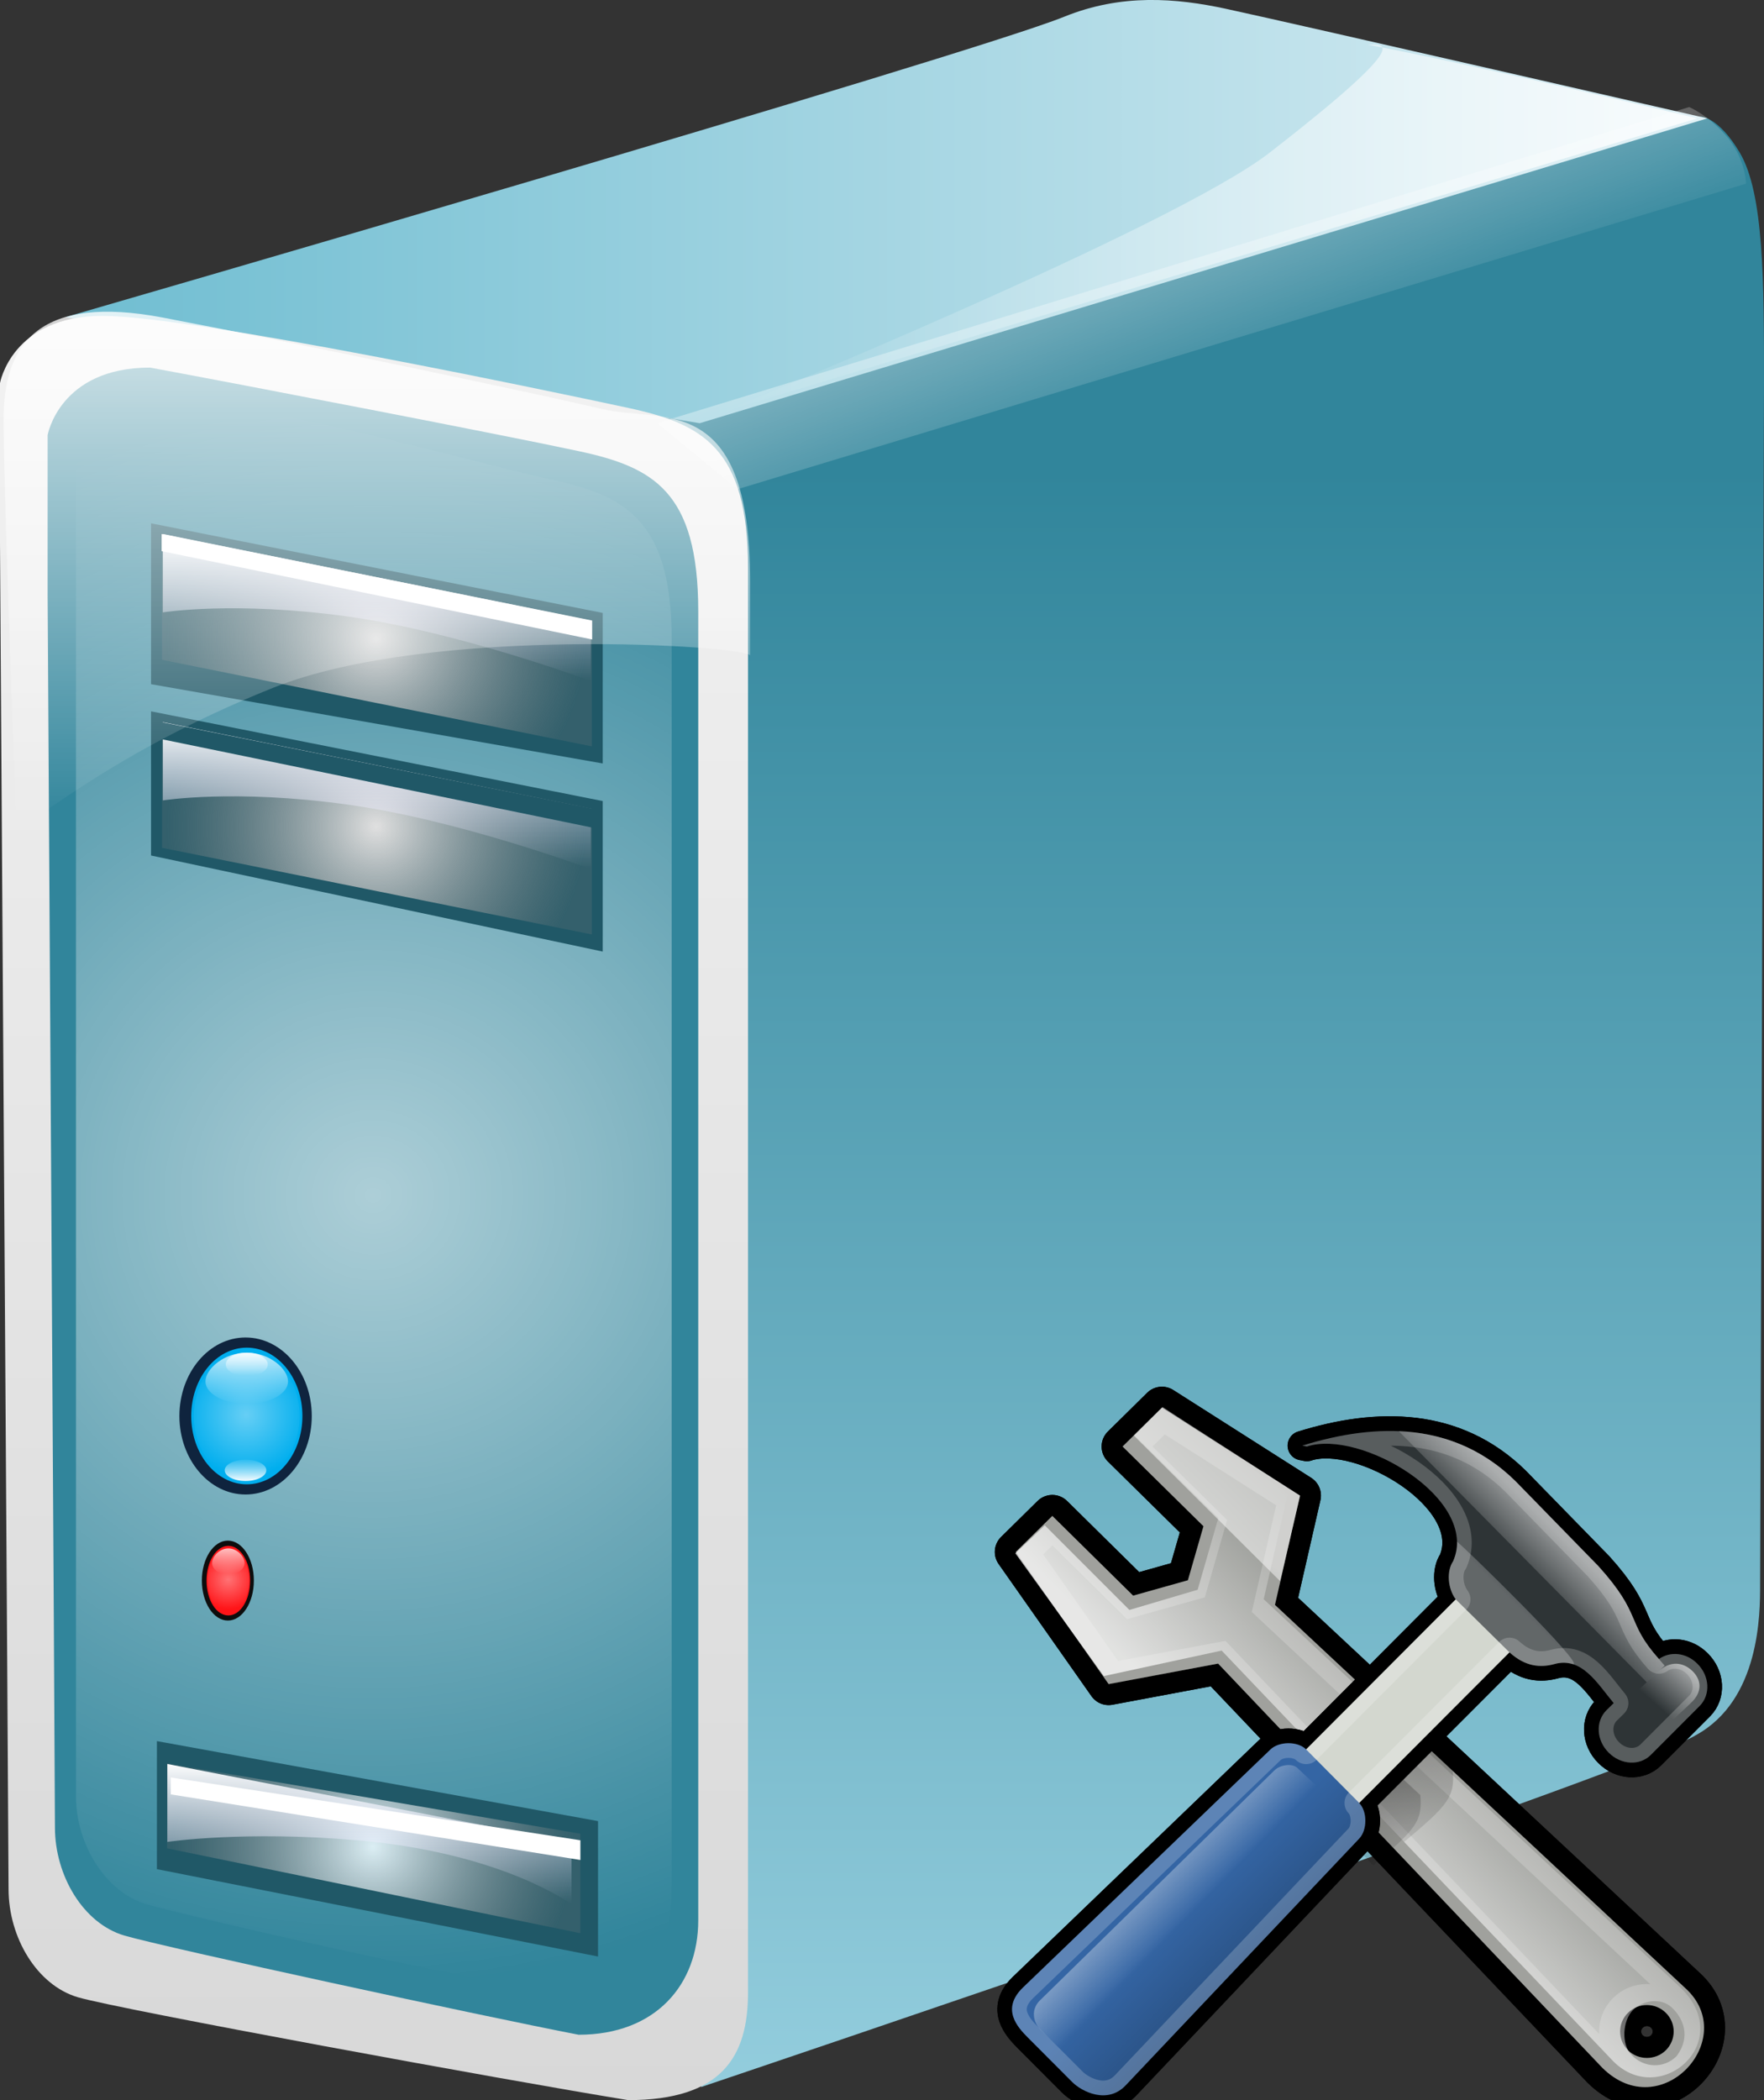<?xml version="1.0" encoding="utf-8"?>
<!-- Generator: Adobe Illustrator 15.1.0, SVG Export Plug-In . SVG Version: 6.00 Build 0)  -->
<!DOCTYPE svg PUBLIC "-//W3C//DTD SVG 1.1//EN" "http://www.w3.org/Graphics/SVG/1.1/DTD/svg11.dtd">
<svg version="1.1" id="Layer_1" xmlns="http://www.w3.org/2000/svg" xmlns:xlink="http://www.w3.org/1999/xlink" x="0px" y="0px"
	 width="59.528px" height="70.866px" viewBox="391.234 262.242 59.528 70.866"
	 enable-background="new 391.234 262.242 59.528 70.866" xml:space="preserve">
<rect x="391.234" y="262.242" width="59.528" height="70.866" fill="#333333" stroke="none"/>
<symbol  id="glyph0-6" viewBox="0 0 0 0">
	<path fill="#26FF3C" d="M0,0"/>
</symbol>
<g id="surface51">
	
		<linearGradient id="SVGID_1_" gradientUnits="userSpaceOnUse" x1="91.764" y1="121.59" x2="91.764" y2="27.785" gradientTransform="matrix(0.709 0 0 -0.709 362.335 352.361)">
		<stop  offset="0.18" style="stop-color:#31859B"/>
		<stop  offset="1" style="stop-color:#93CDDD"/>
	</linearGradient>
	<path fill="url(#SVGID_1_)" d="M403.994,278.509c0.665-0.325,44.64-12.332,44.64-12.332s0.589,0,1.307,1.211
		c0.821,1.376,0.821,4.377,0.821,7.779c0,1.407-0.131,39.581-0.131,40.549c0,0.976,0,3.892-2.172,5.079
		c-1.889,1.19-33.563,11.871-33.563,11.871L403.994,278.509z"/>
	
		<linearGradient id="SVGID_2_" gradientUnits="userSpaceOnUse" x1="58.063" y1="111.705" x2="136.241" y2="111.705" gradientTransform="matrix(0.709 0 0 -0.709 352.282 348.56)">
		<stop  offset="0" style="stop-color:#6FBDD1"/>
		<stop  offset="1" style="stop-color:#DBEEF4"/>
	</linearGradient>
	<path fill="url(#SVGID_2_)" d="M393.437,272.945c0,0,30.434-8.814,33.711-10.139c1.929-0.782,3.766-0.633,5.467-0.265
		c2.466,0.534,16.234,3.695,16.234,3.695l-34.003,10.287L393.437,272.945z"/>
	
		<linearGradient id="SVGID_3_" gradientUnits="userSpaceOnUse" x1="75.726" y1="121.344" x2="75.726" y2="36.401" gradientTransform="matrix(0.709 0 0 -0.709 350.181 358.908)">
		<stop  offset="0" style="stop-color:#F2F2F2"/>
		<stop  offset="1" style="stop-color:#D8D8D8"/>
	</linearGradient>
	<path fill="url(#SVGID_3_)" d="M391.234,280.572v-5.404c0,0,0.398-2.267,3.458-2.267c3.06,0,15.239,2.566,17.74,3.105
		c2.507,0.541,4.045,1.352,4.045,5.404c0,4.055,0,45.903,0,48.064c0,2.165-0.878,3.634-4.045,3.634
		c-4.101-0.663-17.173-3.063-18.564-3.469s-2.345-2.024-2.345-3.651C391.521,324.367,391.234,281.113,391.234,280.572z"/>
	<path fill="#31859B" d="M392.841,282.328v-5.403c0,0,0.398-2.279,3.458-2.279c3.06,0.565,11.96,2.279,14.462,2.819
		c2.506,0.537,4.036,1.349,4.036,5.404c0,4.052,0,42.013,0,44.174c0,2.164-1.435,3.859-4.036,3.859
		c-3.207-0.618-13.934-2.94-15.327-3.346c-1.391-0.406-2.346-2.027-2.346-3.647C393.089,322.288,392.841,282.87,392.841,282.328z"/>
	
		<radialGradient id="SVGID_4_" cx="-4.194" cy="324.237" r="39.246" gradientTransform="matrix(0.744 0 0 -0.728 406.945 538.615)" gradientUnits="userSpaceOnUse">
		<stop  offset="0" style="stop-color:#FFFFFF;stop-opacity:0.6"/>
		<stop  offset="0.933" style="stop-color:#FFFFFF;stop-opacity:0"/>
		<stop  offset="1" style="stop-color:#FFFFFF;stop-opacity:0"/>
	</radialGradient>
	<path fill="url(#SVGID_4_)" d="M393.797,283.144v-5.405c0,0,0-2.001,3.027-2.001c3.06,0,10.463,2.134,12.966,2.672
		c2.503,0.541,4.11,1.351,4.11,5.403c0,4.053,0,39.689,0,41.852c0,2.158-0.283,3.771-3.564,3.771c-1.78,0-12.757-2.527-14.148-2.935
		c-1.391-0.403-2.39-2.023-2.39-3.645S393.797,283.681,393.797,283.144z"/>
	
		<linearGradient id="SVGID_5_" gradientUnits="userSpaceOnUse" x1="59.548" y1="112.932" x2="106.032" y2="112.932" gradientTransform="matrix(0.709 0 0 -0.709 373.357 349.997)">
		<stop  offset="0" style="stop-color:#FFFFFF;stop-opacity:0"/>
		<stop  offset="1" style="stop-color:#FFFFFF;stop-opacity:0.8"/>
	</linearGradient>
	<path fill="url(#SVGID_5_)" d="M437.394,263.749c3.799,0.715,11.119,2.488,11.119,2.488l-32.948,9.921
		c0,0,15.205-6.194,18.523-8.771C439.097,263.497,437.896,263.749,437.394,263.749z"/>
	<path fill="#0F243E" d="M397.288,310.025c0-1.465,1.001-2.651,2.232-2.651c1.234,0,2.235,1.187,2.235,2.651
		c0,1.459-1,2.647-2.235,2.647C398.289,312.673,397.288,311.484,397.288,310.025z"/>
	<path fill="#00AEEE" d="M397.687,310.025c0-1.275,0.84-2.308,1.874-2.308c1.037,0,1.878,1.032,1.878,2.308
		c0,1.271-0.841,2.303-1.878,2.303C398.526,312.328,397.687,311.296,397.687,310.025z"/>
	
		<radialGradient id="SVGID_6_" cx="-15.299" cy="358.14" r="3.873" gradientTransform="matrix(0.744 0 0 -0.728 410.922 570.705)" gradientUnits="userSpaceOnUse">
		<stop  offset="0" style="stop-color:#FFFFFF;stop-opacity:0.4"/>
		<stop  offset="0.736" style="stop-color:#FFFFFF;stop-opacity:0"/>
		<stop  offset="1" style="stop-color:#FFFFFF;stop-opacity:0"/>
	</radialGradient>
	<path fill="url(#SVGID_6_)" d="M397.775,310.025c0-1.215,0.801-2.194,1.785-2.194c0.988,0,1.787,0.979,1.787,2.194
		c0,1.212-0.799,2.195-1.787,2.195C398.576,312.221,397.775,311.237,397.775,310.025z"/>
	
		<linearGradient id="SVGID_7_" gradientUnits="userSpaceOnUse" x1="60.346" y1="120.102" x2="60.346" y2="117.596" gradientTransform="matrix(0.709 0 0 -0.709 356.788 392.976)">
		<stop  offset="0" style="stop-color:#FFFFFF;stop-opacity:0.8"/>
		<stop  offset="1" style="stop-color:#FFFFFF;stop-opacity:0"/>
	</linearGradient>
	<path fill="url(#SVGID_7_)" d="M398.168,308.858c0-0.422,0.625-0.972,1.392-0.972c0.771,0,1.394,0.55,1.394,0.972
		c0,0.416-0.623,0.758-1.394,0.758C398.793,309.616,398.168,309.274,398.168,308.858z"/>
	
		<linearGradient id="SVGID_8_" gradientUnits="userSpaceOnUse" x1="59.425" y1="120.102" x2="59.425" y2="118.945" gradientTransform="matrix(0.709 0 0 -0.709 357.442 392.976)">
		<stop  offset="0" style="stop-color:#FFFFFF;stop-opacity:0.851"/>
		<stop  offset="1" style="stop-color:#FFFFFF;stop-opacity:0"/>
	</linearGradient>
	<path fill="url(#SVGID_8_)" d="M398.854,308.285c0-0.221,0.316-0.398,0.707-0.398c0.389,0,0.709,0.178,0.709,0.398
		c0,0.216-0.32,0.396-0.709,0.396C399.171,308.682,398.854,308.5,398.854,308.285z"/>
	
		<linearGradient id="SVGID_9_" gradientUnits="userSpaceOnUse" x1="59.414" y1="119.967" x2="59.414" y2="118.938" gradientTransform="matrix(0.709 0 0 -0.709 357.407 396.49)">
		<stop  offset="0" style="stop-color:#FFFFFF;stop-opacity:0"/>
		<stop  offset="1" style="stop-color:#FFFFFF;stop-opacity:0.894"/>
	</linearGradient>
	<path fill="url(#SVGID_9_)" d="M398.818,311.854c0-0.195,0.317-0.357,0.702-0.357c0.39,0,0.701,0.16,0.701,0.357
		c0,0.201-0.311,0.363-0.701,0.363C399.133,312.218,398.818,312.056,398.818,311.854z"/>
	<path fill="#0D0D0D" d="M398.046,315.576c0-0.744,0.394-1.348,0.878-1.348c0.484,0,0.877,0.604,0.877,1.348
		c0,0.748-0.394,1.35-0.877,1.35C398.44,316.926,398.046,316.324,398.046,315.576z"/>
	<path fill="#FF1418" d="M398.203,315.576c0-0.644,0.329-1.171,0.738-1.171c0.406,0,0.734,0.527,0.734,1.171
		c0,0.653-0.329,1.177-0.734,1.177C398.531,316.753,398.203,316.229,398.203,315.576z"/>
	
		<radialGradient id="SVGID_10_" cx="-16.733" cy="359.609" r="1.84" gradientTransform="matrix(0.744 0 0 -0.728 411.387 577.337)" gradientUnits="userSpaceOnUse">
		<stop  offset="0" style="stop-color:#FFFFFF;stop-opacity:0.4"/>
		<stop  offset="0.748" style="stop-color:#FFFFFF;stop-opacity:0"/>
		<stop  offset="1" style="stop-color:#FFFFFF;stop-opacity:0"/>
	</radialGradient>
	<path fill="url(#SVGID_10_)" d="M398.236,315.576c0-0.616,0.315-1.113,0.705-1.113c0.386,0,0.702,0.497,0.702,1.113
		c0,0.62-0.315,1.121-0.702,1.121C398.551,316.697,398.236,316.196,398.236,315.576z"/>
	
		<linearGradient id="SVGID_11_" gradientUnits="userSpaceOnUse" x1="59.167" y1="119.854" x2="59.167" y2="118.573" gradientTransform="matrix(0.709 0 0 -0.709 357 399.405)">
		<stop  offset="0" style="stop-color:#FFFFFF;stop-opacity:0.8"/>
		<stop  offset="1" style="stop-color:#FFFFFF;stop-opacity:0"/>
	</linearGradient>
	<path fill="url(#SVGID_11_)" d="M398.391,314.984c0-0.212,0.246-0.492,0.55-0.492c0.303,0,0.546,0.28,0.546,0.492
		c0,0.215-0.243,0.388-0.546,0.388C398.635,315.372,398.391,315.199,398.391,314.984z"/>
	<path fill="#205867" d="M396.331,286.245l15.243,3.028v5.079l-15.243-3.242V286.245z"/>
	
		<radialGradient id="SVGID_12_" cx="-7.957" cy="356.244" r="10.919" gradientTransform="matrix(0.744 0 0 -0.728 409.85 549.478)" gradientUnits="userSpaceOnUse">
		<stop  offset="0" style="stop-color:#E0E0E0"/>
		<stop  offset="0.873" style="stop-color:#808080;stop-opacity:0.2"/>
		<stop  offset="1" style="stop-color:#808080;stop-opacity:0.2"/>
	</radialGradient>
	<path fill="url(#SVGID_12_)" d="M396.702,286.605l14.504,2.921v4.249l-14.504-2.925V286.605z"/>
	
		<linearGradient id="SVGID_13_" gradientUnits="userSpaceOnUse" x1="68.477" y1="113.832" x2="68.477" y2="120.892" gradientTransform="matrix(0.709 0 0 -0.709 355.416 372.255)">
		<stop  offset="0" style="stop-color:#E0E0FF;stop-opacity:0"/>
		<stop  offset="1" style="stop-color:#FFFFFF"/>
	</linearGradient>
	<path fill="url(#SVGID_13_)" d="M396.729,286.609v2.643c0,0,2.408-0.389,6.21,0.137c3.806,0.522,8.236,2.183,8.236,2.183v-2.046
		L396.729,286.609z"/>
	<path fill="#205867" d="M396.688,286.609l14.529,2.917v0.642l-14.529-2.983V286.609z"/>
	<path fill="#205867" d="M396.331,279.901l15.243,3.024v5.079l-15.243-2.675V279.901z"/>
	
		<radialGradient id="SVGID_14_" cx="-7.957" cy="356.25" r="10.92" gradientTransform="matrix(0.744 0 0 -0.728 409.85 543.135)" gradientUnits="userSpaceOnUse">
		<stop  offset="0" style="stop-color:#E0E0E0"/>
		<stop  offset="0.873" style="stop-color:#808080;stop-opacity:0.2"/>
		<stop  offset="1" style="stop-color:#808080;stop-opacity:0.2"/>
	</radialGradient>
	<path fill="url(#SVGID_14_)" d="M396.702,280.257l14.504,2.925v4.246l-14.504-2.921V280.257z"/>
	
		<linearGradient id="SVGID_15_" gradientUnits="userSpaceOnUse" x1="68.477" y1="114.069" x2="68.477" y2="121.131" gradientTransform="matrix(0.709 0 0 -0.709 355.416 366.077)">
		<stop  offset="0" style="stop-color:#E0E0FF;stop-opacity:0"/>
		<stop  offset="1" style="stop-color:#FFFFFF"/>
	</linearGradient>
	<path fill="url(#SVGID_15_)" d="M396.729,280.262v2.644c0,0,2.408-0.386,6.21,0.135c3.806,0.526,8.236,2.184,8.236,2.184v-2.042
		L396.729,280.262z"/>
	<path fill="#FFFFFF" d="M396.688,280.262l14.529,2.92v0.638l-14.529-2.98V280.262z"/>
	
		<linearGradient id="SVGID_16_" gradientUnits="userSpaceOnUse" x1="75.691" y1="96.877" x2="75.691" y2="121.334" gradientTransform="matrix(0.709 0 0 -0.709 350.302 358.791)">
		<stop  offset="0" style="stop-color:#FFFFFF;stop-opacity:0"/>
		<stop  offset="1" style="stop-color:#FFFFFF;stop-opacity:0.8"/>
	</linearGradient>
	<path fill="url(#SVGID_16_)" d="M391.787,290.107c0,0-0.43-11.146-0.43-13.741c0-2.59,1.269-4.184,5.365-3.409
		c4.671,0.886,12.777,2.599,14.815,3.084c2.039,0.486,5.012-0.646,5.012,5.838c0,6.483,0,2.807,0,2.486
		c0-0.325-10.742-1.054-16.082,1.079C394.503,287.829,391.787,290.589,391.787,290.107z"/>
	<path fill="#205867" d="M396.529,320.994l14.886,2.699v4.57l-14.886-2.949V320.994z"/>
	
		<radialGradient id="SVGID_17_" cx="-8.33" cy="357.239" r="10.164" gradientTransform="matrix(0.744 0 0 -0.728 410.02 584.625)" gradientUnits="userSpaceOnUse">
		<stop  offset="0" style="stop-color:#DBEEF4"/>
		<stop  offset="0.9" style="stop-color:#808080;stop-opacity:0.2"/>
		<stop  offset="1" style="stop-color:#808080;stop-opacity:0.2"/>
	</radialGradient>
	<path fill="url(#SVGID_17_)" d="M396.873,321.747l13.946,2.372v3.358l-13.946-2.865V321.747z"/>
	
		<linearGradient id="SVGID_18_" gradientUnits="userSpaceOnUse" x1="67.915" y1="112.844" x2="67.915" y2="119.582" gradientTransform="matrix(0.709 0 0 -0.709 355.563 406.487)">
		<stop  offset="0" style="stop-color:#E0E0FF;stop-opacity:0"/>
		<stop  offset="1" style="stop-color:#FFFFFF"/>
	</linearGradient>
	<path fill="url(#SVGID_18_)" d="M396.881,321.766v2.629c0,0,2.617-0.391,6.444-0.051c4.893,0.43,7.196,2.159,7.196,2.159v-2.091
		L396.881,321.766z"/>
	<path fill="#FFFFFF" d="M396.997,322.22l13.823,2.12v0.665l-13.823-2.214V322.22z"/>
	
		<linearGradient id="SVGID_19_" gradientUnits="userSpaceOnUse" x1="91.538" y1="95.416" x2="79.051" y2="129.707" gradientTransform="matrix(0.709 0 0 -0.709 371.307 352.049)">
		<stop  offset="0.4" style="stop-color:#FFFFFF;stop-opacity:0.071"/>
		<stop  offset="1" style="stop-color:#FFFFFF"/>
	</linearGradient>
	<path fill="url(#SVGID_19_)" d="M413.416,276.519l34.82-10.664c0,0,0.698,0.285,1.337,1.072c0.582,0.762,0.582,1.513,0.582,1.513
		l-34.036,10.311L413.416,276.519z"/>
</g>
<g id="configuration">
	<g id="spanner">
		<g>
			<path id="outline1" stroke="#000000" stroke-width="1.417" stroke-linejoin="round" d="M429.117,311.053l2.729,2.69
				l-0.525,1.823l-1.848,0.519l-2.727-2.69l-1.233,1.215l3.133,4.46l3.694-0.692l12.963,13.636c1.989,1.975,4.666-0.987,2.81-2.678
				l-13.854-12.939l0.843-3.689l-4.657-2.965L429.117,311.053z M446.171,330.163c0.354-0.351,0.927-0.351,1.279,0
				c0.353,0.346,0.353,0.911,0,1.263c-0.353,0.346-0.926,0.346-1.279,0C445.818,331.074,445.818,330.509,446.171,330.163z"/>
		</g>
		<g>
			<path id="outline1_1_" stroke="#000000" stroke-width="1.417" stroke-linejoin="round" d="M429.117,311.053l2.729,2.69
				l-0.525,1.823l-1.848,0.519l-2.727-2.69l-1.233,1.215l3.133,4.46l3.694-0.692l12.963,13.636c1.989,1.975,4.666-0.987,2.81-2.678
				l-13.854-12.939l0.843-3.689l-4.657-2.965L429.117,311.053z M446.171,330.163c0.354-0.351,0.927-0.351,1.279,0
				c0.353,0.346,0.353,0.911,0,1.263c-0.353,0.346-0.926,0.346-1.279,0C445.818,331.074,445.818,330.509,446.171,330.163z"/>
		</g>
		<g>
			<path id="outline1_2_" fill="#888A85" d="M429.117,311.053l2.729,2.69l-0.525,1.823l-1.848,0.519l-2.727-2.69l-1.233,1.215
				l3.133,4.46l3.694-0.692l12.963,13.636c1.989,1.975,4.666-0.987,2.81-2.678l-13.854-12.939l0.843-3.689l-4.657-2.965
				L429.117,311.053z M446.171,330.163c0.354-0.351,0.927-0.351,1.279,0c0.353,0.346,0.353,0.911,0,1.263
				c-0.353,0.346-0.926,0.346-1.279,0C445.818,331.074,445.818,330.509,446.171,330.163z"/>
		</g>
		<g>
			<g>
				<defs>
					<path id="SVGID_20_" d="M429.117,311.053l2.729,2.69l-0.525,1.823l-1.848,0.519l-2.727-2.69l-1.233,1.215l3.133,4.46
						l3.694-0.692l12.963,13.636c1.989,1.975,4.666-0.987,2.81-2.678l-13.854-12.939l0.843-3.689l-4.657-2.965L429.117,311.053z
						 M446.171,330.163c0.354-0.351,0.927-0.351,1.279,0c0.353,0.346,0.353,0.911,0,1.263c-0.353,0.346-0.926,0.346-1.279,0
						C445.818,331.074,445.818,330.509,446.171,330.163z"/>
				</defs>
				<clipPath id="SVGID_21_">
					<use xlink:href="#SVGID_20_"  overflow="visible"/>
				</clipPath>
				<g clip-path="url(#SVGID_21_)">
					<path id="outline1_3_" fill="none" stroke="#FFFFFF" stroke-width="1.417" stroke-opacity="0.2" d="M429.117,311.053
						l2.729,2.69l-0.525,1.823l-1.848,0.519l-2.727-2.69l-1.233,1.215l3.133,4.46l3.694-0.692l12.963,13.636
						c1.989,1.975,4.666-0.987,2.81-2.678l-13.854-12.939l0.843-3.689l-4.657-2.965L429.117,311.053z M446.171,330.163
						c0.354-0.351,0.927-0.351,1.279,0c0.353,0.346,0.353,0.911,0,1.263c-0.353,0.346-0.926,0.346-1.279,0
						C445.818,331.074,445.818,330.509,446.171,330.163z"/>
				</g>
			</g>
		</g>
		
			<linearGradient id="SVGID_22_" gradientUnits="userSpaceOnUse" x1="1475.448" y1="1613.77" x2="1497.286" y2="1592.091" gradientTransform="matrix(0.26 0 0 0.26 51.857 -95.011)">
			<stop  offset="0" style="stop-color:#FFFFFF"/>
			<stop  offset="1" style="stop-color:#FFFFFF;stop-opacity:0"/>
		</linearGradient>
		<path opacity="0.75" fill="url(#SVGID_22_)" enable-background="new    " d="M429.521,310.678l2.829,2.781l-0.7,2.427
			l-2.303,0.682l-2.855-2.855l-0.994,0.943l2.987,4.143l3.975-0.86l13.149,13.789c1.578,1.727,4.249-0.555,2.342-2.41
			l-14.072-13.111l0.812-3.567l-4.2-2.916L429.521,310.678z M446.344,330.066c0.351-0.349,0.974-0.417,1.326-0.065
			c0.357,0.348,0.643,0.963,0.137,1.629c-0.422,0.417-1.094,0.401-1.517-0.049C445.938,331.232,445.985,330.419,446.344,330.066z"/>
		
			<linearGradient id="SVGID_23_" gradientUnits="userSpaceOnUse" x1="1688.406" y1="2109.632" x2="1680.453" y2="2123.307" gradientTransform="matrix(0.2 0 0 0.2 93.987 -108.28)">
			<stop  offset="0" style="stop-color:#FFFFFF"/>
			<stop  offset="1" style="stop-color:#FFFFFF;stop-opacity:0"/>
		</linearGradient>
		<path opacity="0.5" fill="url(#SVGID_23_)" enable-background="new    " d="M429.494,310.682l4.938,4.914l0.677-2.881
			l-4.648-2.993L429.494,310.682z"/>
	</g>
	
		<linearGradient id="SVGID_24_" gradientUnits="userSpaceOnUse" x1="483.506" y1="521.235" x2="485.668" y2="525.486" gradientTransform="matrix(1 0 0 1 -45.373 -199.781)">
		<stop  offset="0" style="stop-color:#000000"/>
		<stop  offset="1" style="stop-color:#000000;stop-opacity:0"/>
	</linearGradient>
	<path opacity="0.25" fill="url(#SVGID_24_)" enable-background="new    " d="M439.283,321.092l0.974,0.89
		c0.081,0.897-0.153,1.169-1.646,2.418l-1.811-1.914l2.48-1.394l0,0H439.283L439.283,321.092z"/>
</g>
<g id="configuration_1_">
	
		<linearGradient id="SVGID_25_" gradientUnits="userSpaceOnUse" x1="482.474" y1="522.073" x2="484.6" y2="526.253" gradientTransform="matrix(1 0 0 1 -45.373 -199.781)">
		<stop  offset="0" style="stop-color:#000000"/>
		<stop  offset="1" style="stop-color:#000000;stop-opacity:0"/>
	</linearGradient>
	<path opacity="0.25" fill="url(#SVGID_25_)" enable-background="new    " d="M438.221,321.941l0.943,0.874
		c0.078,0.881-0.148,1.146-1.594,2.375l-1.75-1.881L438.221,321.941L438.221,321.941L438.221,321.941L438.221,321.941z"/>
	<g id="hammer">
		<g>
			<path id="outline2" stroke="#000000" stroke-width="0.992" stroke-linejoin="round" d="M435.182,311.023l0.154,0.031
				c1.799-0.599,5.838,1.764,4.938,3.868c-0.229,0.332-0.189,0.919,0.086,1.288l-5.049,5.065c-0.285-0.284-0.914-0.278-1.203,0
				l-8.352,8.032c-0.76,0.734-0.162,1.356,0.16,1.685l1.498,1.502c0.326,0.327,1.191,0.768,1.807,0.114l7.881-8.326
				c0.275-0.29,0.277-0.913,0-1.197c0,0,0.002-0.005,0-0.005l5.072-5.081c0.533,0.484,1.041,0.526,1.52,0.394
				c0.926-0.254,1.443,0.655,1.996,1.319l-0.25,0.245c-0.369,0.376-0.336,1.01,0.08,1.425c0.414,0.418,1.049,0.451,1.42,0.08
				l1.654-1.658c0.369-0.376,0.336-1.009-0.082-1.423c-0.375-0.378-0.918-0.426-1.295-0.157c-1.137-1.277-0.541-1.469-2.039-3.131
				l-2.805-2.875C440.35,310.23,437.725,310.232,435.182,311.023z"/>
		</g>
		<g>
			<path id="outline2_1_" stroke="#000000" stroke-width="0.992" stroke-linejoin="round" d="M435.182,311.023l0.154,0.031
				c1.799-0.599,5.838,1.764,4.938,3.868c-0.229,0.332-0.189,0.919,0.086,1.288l-5.049,5.065c-0.285-0.284-0.914-0.278-1.203,0
				l-8.352,8.032c-0.76,0.734-0.162,1.356,0.16,1.685l1.498,1.502c0.326,0.327,1.191,0.768,1.807,0.114l7.881-8.326
				c0.275-0.29,0.277-0.913,0-1.197c0,0,0.002-0.005,0-0.005l5.072-5.081c0.533,0.484,1.041,0.526,1.52,0.394
				c0.926-0.254,1.443,0.655,1.996,1.319l-0.25,0.245c-0.369,0.376-0.336,1.01,0.08,1.425c0.414,0.418,1.049,0.451,1.42,0.08
				l1.654-1.658c0.369-0.376,0.336-1.009-0.082-1.423c-0.375-0.378-0.918-0.426-1.295-0.157c-1.137-1.277-0.541-1.469-2.039-3.131
				l-2.805-2.875C440.35,310.23,437.725,310.232,435.182,311.023z"/>
		</g>
		<path fill="#D3D7CF" d="M440.701,315.868l-5.994,6.009l1.797,1.802l5.994-6.007L440.701,315.868z"/>
		
			<linearGradient id="SVGID_26_" gradientUnits="userSpaceOnUse" x1="292.44" y1="161.058" x2="291.762" y2="160.379" gradientTransform="matrix(33.883 0 0 33.883 -9024.205 -4690.062)">
			<stop  offset="0" style="stop-color:#000000"/>
			<stop  offset="1" style="stop-color:#000000;stop-opacity:0"/>
		</linearGradient>
		<path opacity="0.5" fill="url(#SVGID_26_)" enable-background="new    " d="M441.924,317.094l-5.994,6.008l0.574,0.577
			l5.994-6.007L441.924,317.094z"/>
		
			<linearGradient id="SVGID_27_" gradientUnits="userSpaceOnUse" x1="4727.642" y1="598.382" x2="4737.757" y2="598.382" gradientTransform="matrix(0.077 0.077 -0.36 0.36 287.453 -262.692)">
			<stop  offset="0" style="stop-color:#FFFFFF"/>
			<stop  offset="1" style="stop-color:#FFFFFF;stop-opacity:0"/>
		</linearGradient>
		<path fill="url(#SVGID_27_)" d="M441.42,316.13l-5.969,5.986l0.771,0.773l5.818-6.138L441.42,316.13z"/>
		<path fill="#2E3436" d="M435.182,311.023l0.154,0.031c1.799-0.599,5.838,1.764,4.938,3.868c-0.229,0.332-0.189,0.919,0.086,1.288
			l1.814,1.789c0.533,0.484,1.041,0.525,1.52,0.394c0.924-0.25,1.441,0.653,1.996,1.319l-0.25,0.245
			c-0.369,0.376-0.338,1.01,0.08,1.425c0.414,0.418,1.049,0.451,1.42,0.08l1.654-1.658c0.369-0.376,0.336-1.009-0.082-1.423
			c-0.375-0.378-0.918-0.426-1.295-0.157c-1.137-1.277-0.541-1.469-2.039-3.131l-2.805-2.875
			C440.35,310.23,437.725,310.232,435.182,311.023z"/>
		
			<linearGradient id="SVGID_28_" gradientUnits="userSpaceOnUse" x1="1425.035" y1="2335.076" x2="1425.035" y2="2351.405" gradientTransform="matrix(0.3 0.3 -0.09 0.09 226.267 -323.878)">
			<stop  offset="0" style="stop-color:#FFFFFF"/>
			<stop  offset="1" style="stop-color:#FFFFFF;stop-opacity:0"/>
		</linearGradient>
		<path opacity="0.5" fill="url(#SVGID_28_)" enable-background="new    " d="M447.217,318.224c-1.137-1.276-0.541-1.469-2.039-3.13
			l-2.805-2.875c-1.16-1.14-2.518-1.625-3.941-1.687l8.373,8.475l0.604-0.559L447.217,318.224z"/>
		
			<linearGradient id="SVGID_29_" gradientUnits="userSpaceOnUse" x1="1433.218" y1="1902.472" x2="1433.218" y2="1889.353" gradientTransform="matrix(0.33 0.33 -0.094 0.094 148.207 -335.429)">
			<stop  offset="0" style="stop-color:#FFFFFF"/>
			<stop  offset="1" style="stop-color:#FFFFFF;stop-opacity:0"/>
		</linearGradient>
		<path opacity="0.25" fill="url(#SVGID_29_)" enable-background="new    " d="M440.402,314.287c0.01,0.204-0.037,0.407-0.133,0.636
			c-0.225,0.332-0.186,0.919,0.09,1.288l1.814,1.789c0.533,0.484,1.039,0.525,1.52,0.394c0.221-0.066,0.418-0.054,0.605,0
			c0.57,0.16-3.898-4.192-3.896-4.127V314.287L440.402,314.287z"/>
		<path fill="#3465A4" d="M435.311,321.275c-0.285-0.284-0.914-0.277-1.203,0l-8.352,8.033c-0.76,0.734-0.166,1.356,0.16,1.685
			l1.498,1.502c0.326,0.327,1.191,0.767,1.807,0.114l7.881-8.327c0.275-0.289,0.277-0.912,0-1.197c0,0,0.002-0.004,0-0.004
			L435.311,321.275z"/>
		
			<linearGradient id="SVGID_30_" gradientUnits="userSpaceOnUse" x1="3752.246" y1="795.844" x2="3727.04" y2="795.844" gradientTransform="matrix(0.1 0.1 -0.28 0.28 281.321 -268.825)">
			<stop  offset="0" style="stop-color:#000000"/>
			<stop  offset="1" style="stop-color:#000000;stop-opacity:0"/>
		</linearGradient>
		<path opacity="0.25" fill="url(#SVGID_30_)" enable-background="new    " d="M425.914,330.99l1.496,1.505
			c0.328,0.326,1.166,0.793,1.781,0.145l7.912-8.359c0.275-0.291,0.283-0.918,0-1.199l-1.797-1.804L425.914,330.99z"/>
		
			<linearGradient id="SVGID_31_" gradientUnits="userSpaceOnUse" x1="4603.497" y1="646.476" x2="4624.468" y2="646.571" gradientTransform="matrix(0.081 0.077 -0.35 0.36 284.874 -263.782)">
			<stop  offset="0" style="stop-color:#FFFFFF"/>
			<stop  offset="1" style="stop-color:#FFFFFF;stop-opacity:0"/>
		</linearGradient>
		<path opacity="0.5" fill="url(#SVGID_31_)" enable-background="new    " d="M434.244,321.979l-7.914,7.763
			c-0.33,0.316-0.219,0.764,0.021,0.996l0.84,0.811l8.625-8.896l-0.799-0.752C434.848,321.737,434.447,321.785,434.244,321.979z"/>
		<g>
			<g>
				<defs>
					<path id="SVGID_32_" d="M435.182,311.023l0.154,0.031c1.799-0.599,5.838,1.764,4.938,3.868
						c-0.229,0.332-0.189,0.919,0.086,1.288l-5.049,5.065c-0.285-0.284-0.914-0.278-1.203,0l-8.352,8.032
						c-0.76,0.734-0.162,1.356,0.16,1.685l1.498,1.502c0.326,0.327,1.191,0.768,1.807,0.114l7.881-8.326
						c0.275-0.29,0.277-0.913,0-1.197c0,0,0.002-0.005,0-0.005l5.072-5.081c0.533,0.484,1.041,0.526,1.52,0.394
						c0.926-0.254,1.443,0.655,1.996,1.319l-0.25,0.245c-0.369,0.376-0.336,1.01,0.08,1.425c0.414,0.418,1.049,0.451,1.42,0.08
						l1.654-1.658c0.369-0.376,0.336-1.009-0.082-1.423c-0.375-0.378-0.918-0.426-1.295-0.157c-1.137-1.277-0.541-1.469-2.039-3.131
						l-2.805-2.875C440.35,310.23,437.725,310.232,435.182,311.023z"/>
				</defs>
				<clipPath id="SVGID_33_">
					<use xlink:href="#SVGID_32_"  overflow="visible"/>
				</clipPath>
				<g clip-path="url(#SVGID_33_)">
					<path id="outline2_2_" fill="none" stroke="#FFFFFF" stroke-width="0.992" stroke-linejoin="round" stroke-opacity="0.2" d="
						M435.182,311.023l0.154,0.031c1.799-0.599,5.838,1.764,4.938,3.868c-0.229,0.332-0.189,0.919,0.086,1.288l-5.049,5.065
						c-0.285-0.284-0.914-0.278-1.203,0l-8.352,8.032c-0.76,0.734-0.162,1.356,0.16,1.685l1.498,1.502
						c0.326,0.327,1.191,0.768,1.807,0.114l7.881-8.326c0.275-0.29,0.277-0.913,0-1.197c0,0,0.002-0.005,0-0.005l5.072-5.081
						c0.533,0.484,1.041,0.526,1.52,0.394c0.926-0.254,1.443,0.655,1.996,1.319l-0.25,0.245c-0.369,0.376-0.336,1.01,0.08,1.425
						c0.414,0.418,1.049,0.451,1.42,0.08l1.654-1.658c0.369-0.376,0.336-1.009-0.082-1.423c-0.375-0.378-0.918-0.426-1.295-0.157
						c-1.137-1.277-0.541-1.469-2.039-3.131l-2.805-2.875C440.35,310.23,437.725,310.232,435.182,311.023z"/>
				</g>
			</g>
		</g>
		
			<linearGradient id="SVGID_34_" gradientUnits="userSpaceOnUse" x1="3829.269" y1="962.277" x2="3829.528" y2="972.124" gradientTransform="matrix(0.1 0.1 -0.22 0.2 278.027 -257.61)">
			<stop  offset="0" style="stop-color:#FFFFFF"/>
			<stop  offset="1" style="stop-color:#FFFFFF;stop-opacity:0"/>
		</linearGradient>
		<path fill="url(#SVGID_34_)" d="M448.34,318.623c0.307,0.295,0.367,0.704-0.057,1.096l-0.787,0.74
			c-0.424,0.397-1.529-0.663-1.111-1.059l0.791-0.74C447.598,318.263,448.031,318.331,448.34,318.623z"/>
	</g>
</g>
</svg>
